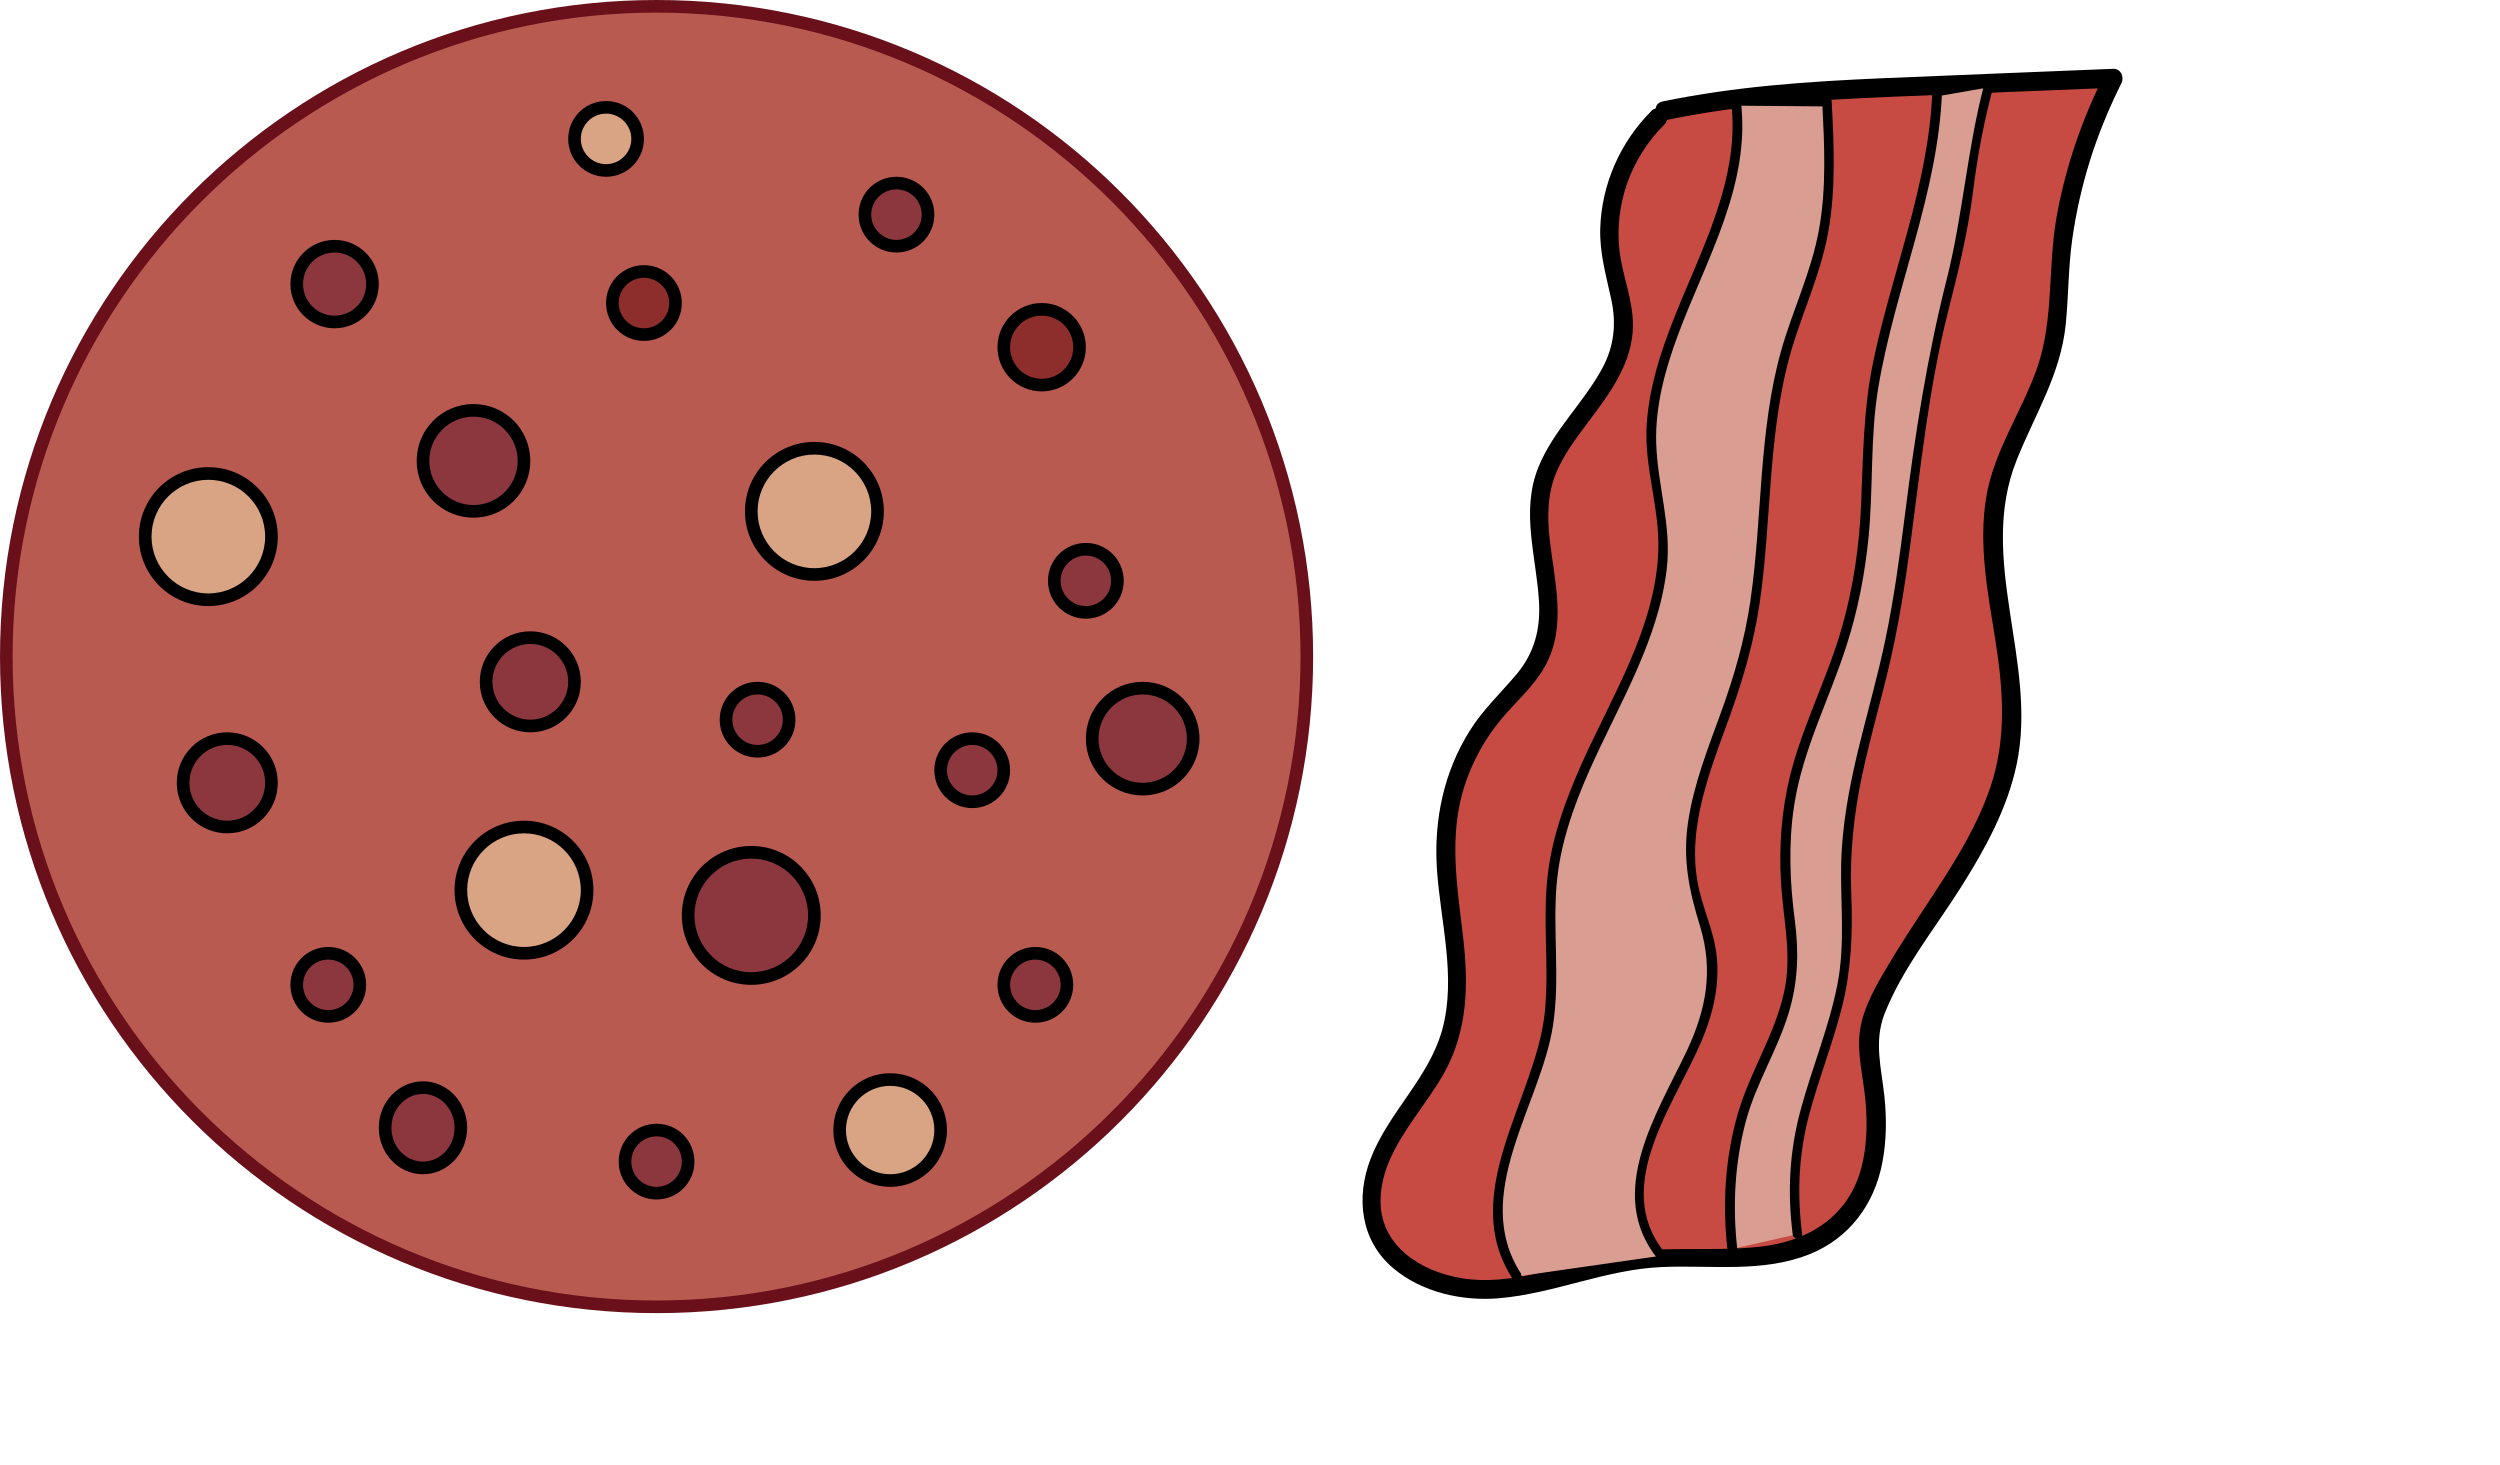 <?xml version="1.0" encoding="UTF-8"?><svg id="a" xmlns="http://www.w3.org/2000/svg" width="198" height="116" viewBox="0 0 198 116"><defs><style>.d,.e,.f,.g,.h,.i,.j,.k{stroke-width:0px;}.e{fill:#8c373e;}.f{fill:#c74b42;}.g{fill:#d8a483;}.h{fill:#d99e91;}.i{fill:#b95a51;}.j{fill:#8e2e2c;}.k{fill:#6a101a;}</style></defs><g id="b"><circle class="i" cx="52" cy="52" r="51.5"/><path class="k" d="m52,1c28.12,0,51,22.88,51,51s-22.88,51-51,51S1,80.12,1,52,23.88,1,52,1m0-1C23.28,0,0,23.28,0,52s23.28,52,52,52,52-23.28,52-52S80.72,0,52,0h0Z"/><circle class="e" cx="37.5" cy="36.5" r="4"/><path class="d" d="m37.5,33c1.93,0,3.5,1.57,3.5,3.5s-1.57,3.5-3.5,3.5-3.5-1.57-3.5-3.5,1.57-3.5,3.5-3.5m0-1c-2.49,0-4.5,2.01-4.5,4.5s2.01,4.5,4.5,4.5,4.5-2.01,4.5-4.5-2.01-4.5-4.5-4.5h0Z"/><circle class="e" cx="26.5" cy="22.5" r="3"/><path class="d" d="m26.5,20c1.38,0,2.5,1.12,2.5,2.5s-1.12,2.5-2.5,2.5-2.5-1.12-2.5-2.5,1.12-2.5,2.5-2.5m0-1c-1.93,0-3.5,1.57-3.5,3.5s1.57,3.5,3.5,3.5,3.5-1.57,3.5-3.5-1.57-3.5-3.5-3.5h0Z"/><circle class="e" cx="86" cy="46" r="2.5"/><path class="d" d="m86,44c1.1,0,2,.9,2,2s-.9,2-2,2-2-.9-2-2,.9-2,2-2m0-1c-1.66,0-3,1.34-3,3s1.34,3,3,3,3-1.34,3-3-1.34-3-3-3h0Z"/><circle class="e" cx="71" cy="17" r="2.5"/><path class="d" d="m71,15c1.1,0,2,.9,2,2s-.9,2-2,2-2-.9-2-2,.9-2,2-2m0-1c-1.66,0-3,1.34-3,3s1.34,3,3,3,3-1.34,3-3-1.34-3-3-3h0Z"/><circle class="e" cx="42" cy="54" r="3.5"/><path class="d" d="m42,51c1.65,0,3,1.35,3,3s-1.35,3-3,3-3-1.35-3-3,1.35-3,3-3m0-1c-2.21,0-4,1.79-4,4s1.79,4,4,4,4-1.79,4-4-1.79-4-4-4h0Z"/><circle class="g" cx="48" cy="11" r="2.5"/><path class="d" d="m48,9c1.1,0,2,.9,2,2s-.9,2-2,2-2-.9-2-2,.9-2,2-2m0-1c-1.66,0-3,1.34-3,3s1.34,3,3,3,3-1.34,3-3-1.34-3-3-3h0Z"/><circle class="g" cx="70.5" cy="89.5" r="4"/><path class="d" d="m70.5,86c1.93,0,3.5,1.57,3.5,3.5s-1.57,3.5-3.5,3.5-3.5-1.57-3.5-3.5,1.57-3.5,3.5-3.5m0-1c-2.49,0-4.5,2.01-4.5,4.5s2.01,4.5,4.5,4.5,4.5-2.01,4.5-4.5-2.01-4.5-4.5-4.5h0Z"/><circle class="j" cx="82.5" cy="27.5" r="3"/><path class="d" d="m82.5,25c1.38,0,2.5,1.12,2.5,2.5s-1.12,2.5-2.5,2.5-2.5-1.12-2.5-2.5,1.12-2.5,2.5-2.5m0-1c-1.93,0-3.5,1.57-3.5,3.5s1.57,3.5,3.5,3.5,3.5-1.57,3.5-3.5-1.57-3.5-3.5-3.5h0Z"/><circle class="g" cx="64.5" cy="40.5" r="5"/><path class="d" d="m64.5,36c2.48,0,4.5,2.02,4.5,4.5s-2.02,4.5-4.5,4.5-4.5-2.02-4.5-4.5,2.02-4.5,4.5-4.5m0-1c-3.04,0-5.5,2.46-5.5,5.5s2.46,5.5,5.5,5.5,5.5-2.46,5.5-5.5-2.46-5.5-5.5-5.5h0Z"/><circle class="g" cx="16.5" cy="42.5" r="5"/><path class="d" d="m16.5,38c2.48,0,4.5,2.02,4.5,4.5s-2.02,4.5-4.5,4.5-4.5-2.02-4.5-4.5,2.02-4.5,4.5-4.5m0-1c-3.04,0-5.5,2.46-5.5,5.5s2.46,5.5,5.5,5.5,5.5-2.46,5.5-5.5-2.46-5.5-5.5-5.5h0Z"/><circle class="e" cx="90.5" cy="58.5" r="4"/><path class="d" d="m90.5,55c1.93,0,3.5,1.57,3.5,3.5s-1.57,3.5-3.5,3.5-3.5-1.57-3.5-3.5,1.57-3.5,3.5-3.5m0-1c-2.49,0-4.5,2.01-4.5,4.5s2.01,4.5,4.5,4.5,4.5-2.01,4.5-4.5-2.01-4.5-4.5-4.5h0Z"/><circle class="j" cx="51" cy="24" r="2.5"/><path class="d" d="m51,22c1.1,0,2,.9,2,2s-.9,2-2,2-2-.9-2-2,.9-2,2-2m0-1c-1.66,0-3,1.34-3,3s1.34,3,3,3,3-1.34,3-3-1.34-3-3-3h0Z"/><circle class="e" cx="60" cy="57" r="2.5"/><path class="d" d="m60,55c1.1,0,2,.9,2,2s-.9,2-2,2-2-.9-2-2,.9-2,2-2m0-1c-1.66,0-3,1.34-3,3s1.34,3,3,3,3-1.34,3-3-1.34-3-3-3h0Z"/><circle class="e" cx="77" cy="61" r="2.5"/><path class="d" d="m77,59c1.1,0,2,.9,2,2s-.9,2-2,2-2-.9-2-2,.9-2,2-2m0-1c-1.66,0-3,1.34-3,3s1.34,3,3,3,3-1.34,3-3-1.34-3-3-3h0Z"/><circle class="e" cx="18" cy="62" r="3.5"/><path class="d" d="m18,59c1.65,0,3,1.35,3,3s-1.35,3-3,3-3-1.35-3-3,1.35-3,3-3m0-1c-2.21,0-4,1.79-4,4s1.79,4,4,4,4-1.79,4-4-1.79-4-4-4h0Z"/><circle class="g" cx="41.5" cy="70.5" r="5"/><path class="d" d="m41.5,66c2.48,0,4.5,2.02,4.5,4.5s-2.02,4.5-4.5,4.5-4.5-2.02-4.5-4.5,2.02-4.5,4.5-4.5m0-1c-3.04,0-5.5,2.46-5.5,5.5s2.46,5.5,5.5,5.5,5.5-2.46,5.5-5.5-2.46-5.5-5.5-5.5h0Z"/><circle class="e" cx="59.5" cy="72.5" r="5"/><path class="d" d="m59.5,68c2.48,0,4.5,2.02,4.5,4.5s-2.02,4.5-4.5,4.5-4.5-2.02-4.5-4.5,2.02-4.5,4.5-4.5m0-1c-3.04,0-5.5,2.46-5.5,5.5s2.46,5.5,5.5,5.5,5.5-2.46,5.5-5.5-2.46-5.5-5.5-5.5h0Z"/><circle class="e" cx="82" cy="78" r="2.5"/><path class="d" d="m82,76c1.1,0,2,.9,2,2s-.9,2-2,2-2-.9-2-2,.9-2,2-2m0-1c-1.66,0-3,1.34-3,3s1.34,3,3,3,3-1.34,3-3-1.34-3-3-3h0Z"/><circle class="e" cx="52" cy="92" r="2.5"/><path class="d" d="m52,90c1.1,0,2,.9,2,2s-.9,2-2,2-2-.9-2-2,.9-2,2-2m0-1c-1.66,0-3,1.34-3,3s1.34,3,3,3,3-1.34,3-3-1.34-3-3-3h0Z"/><ellipse class="e" cx="33.5" cy="89.32" rx="3" ry="3.18"/><path class="d" d="m33.5,86.64c1.38,0,2.5,1.2,2.5,2.68s-1.12,2.68-2.5,2.68-2.5-1.2-2.5-2.68,1.12-2.68,2.5-2.68m0-1c-1.93,0-3.5,1.65-3.5,3.68s1.57,3.68,3.5,3.68,3.5-1.65,3.5-3.68-1.57-3.68-3.5-3.68h0Z"/><circle class="e" cx="26" cy="78" r="2.5"/><path class="d" d="m26,76c1.1,0,2,.9,2,2s-.9,2-2,2-2-.9-2-2,.9-2,2-2m0-1c-1.66,0-3,1.34-3,3s1.34,3,3,3,3-1.34,3-3-1.34-3-3-3h0Z"/></g><g id="c"><path class="f" d="m131.34,9.3c-2.97,2.85-4.39,7.22-3.68,11.27.32,1.81,1.03,3.58.96,5.42-.19,4.75-5.35,7.87-6.47,12.49-1.07,4.39,1.73,9.28-.14,13.39-.8,1.75-2.33,3.04-3.58,4.5-2.26,2.65-3.64,6.03-3.89,9.5-.4,5.61,2.04,11.45.13,16.73-.89,2.47-2.66,4.52-4.06,6.75s-2.48,4.92-1.78,7.45c1.06,3.84,5.71,5.57,9.68,5.27,3.98-.29,7.74-1.97,11.7-2.39,2.67-.28,5.37.01,8.05-.12s5.48-.77,7.45-2.59c2.9-2.68,3.25-7.14,2.67-11.05-.21-1.39-.5-2.8-.31-4.19.17-1.2.7-2.32,1.27-3.39,3.49-6.5,9.03-12.26,9.91-19.59.81-6.81-2.63-13.77-.95-20.42.94-3.74,3.43-6.96,4.26-10.73.42-1.9.4-3.86.52-5.79.34-5.44,1.81-10.8,4.29-15.64-5.23.21-10.46.43-15.7.64-6.64.27-13.31.55-19.81,1.93"/><path class="d" d="m130.81,8.77c-2.48,2.47-3.96,5.8-4.07,9.31-.06,1.94.46,3.74.87,5.62s.25,3.68-.69,5.43c-1.48,2.77-3.91,4.95-5.09,7.9-1.4,3.5-.14,7.07.06,10.65.12,2.16-.37,4.03-1.77,5.71-1.25,1.49-2.66,2.8-3.7,4.46-2.07,3.28-2.86,7.08-2.62,10.92.27,4.21,1.57,8.62.42,12.8-1.06,3.82-4.26,6.54-5.67,10.21-1.17,3.04-.81,6.45,1.77,8.64,2.28,1.94,5.49,2.65,8.42,2.4,4.38-.38,8.47-2.29,12.89-2.47,3.92-.17,7.97.48,11.72-1.03,3.11-1.26,5.09-3.93,5.72-7.19.34-1.73.36-3.51.18-5.26-.24-2.25-.85-4.37,0-6.56,1.41-3.6,4-6.78,6.05-10.03,1.91-3.02,3.68-6.23,4.42-9.75,1.7-8.07-3.16-16.23.01-24.12,1.45-3.62,3.49-6.79,3.88-10.76.22-2.25.2-4.52.52-6.76.3-2.1.77-4.17,1.4-6.19s1.5-4.14,2.49-6.12c.24-.48-.05-1.15-.65-1.13-6.04.25-12.08.48-18.13.74s-11.79.65-17.58,1.85c-.94.2-.54,1.64.4,1.45,5.82-1.21,11.75-1.57,17.67-1.82s11.76-.48,17.64-.72l-.65-1.13c-1.81,3.57-3.12,7.38-3.83,11.32s-.22,8.1-1.51,11.88c-1.21,3.55-3.47,6.66-4.08,10.42s.14,7.53.73,11.24c.63,3.96.91,7.84-.4,11.69-1.17,3.43-3.2,6.5-5.18,9.5-.99,1.51-1.98,3.01-2.9,4.56s-1.94,3.27-2.23,5.12.27,3.8.43,5.69c.15,1.73.12,3.51-.32,5.21-1.01,3.9-4.19,5.87-8.05,6.29-4.06.45-8.08-.19-12.11.7-3.76.83-7.63,2.44-11.54,1.79-3.14-.52-6.35-2.5-6.39-6.02-.04-3.93,3.18-6.95,4.99-10.15,1.93-3.41,1.99-7.1,1.54-10.9-.47-4.02-1.15-8,.13-11.95.63-1.93,1.63-3.74,2.93-5.29,1.14-1.36,2.53-2.54,3.41-4.11,1.79-3.17.77-6.76.39-10.14-.2-1.82-.17-3.64.57-5.35.61-1.39,1.53-2.62,2.43-3.82,1.72-2.29,3.58-4.72,3.6-7.72.01-2.04-.84-3.94-1.07-5.95-.2-1.79.02-3.61.61-5.31s1.63-3.35,2.96-4.67c.69-.68-.37-1.74-1.06-1.06h0Z"/><path class="h" d="m120.16,101.09c-1.92-2.79-1.69-6.57-.74-9.83.95-3.26,2.54-6.34,3.14-9.68.73-4.09-.08-8.31.45-12.43,1.22-9.64,9.5-17.79,8.7-27.47-.16-1.97-.71-3.9-.86-5.88-.72-9.63,7.99-18.25,6.67-27.81l7.21.06c.1,2.08.21,4.17.14,6.25-.06,1.65-.22,3.29-.59,4.9-.32,1.41-.79,2.79-1.28,4.15s-1,2.72-1.41,4.11c-.57,1.94-.95,3.92-1.21,5.93-.36,2.72-.53,5.49-.73,8.25-.23,3.13-.52,6.24-1.21,9.28-.12.54-.26,1.09-.41,1.63-1.66,5.91-5.12,11.76-3.85,17.76.39,1.86,1.23,3.61,1.46,5.5.34,2.78-.67,5.54-1.9,8.05s-2.71,4.92-3.43,7.63-.54,5.85,1.27,7.96"/><path class="d" d="m120.48,100.9c-4.08-6.26,1.56-13.4,2.52-19.7.56-3.68-.02-7.41.28-11.1.26-3.17,1.32-6.19,2.6-9.08,2.3-5.19,5.47-10.25,6.13-16,.39-3.42-.74-6.57-.84-9.95-.08-2.93.71-5.8,1.72-8.53,2.22-5.98,5.81-11.92,4.98-18.55l-.38.38c2.4.02,4.81.04,7.21.06l-.38-.38c.17,3.38.35,6.81-.26,10.16s-2.09,6.36-3,9.59c-1.8,6.45-1.47,13.21-2.43,19.79-.44,3.05-1.28,5.95-2.33,8.84s-2.15,5.66-2.6,8.65.08,5.47.94,8.26c1.08,3.52.49,6.64-1.06,9.92-2.35,4.95-6.49,11.25-2.29,16.44.3.38.83-.16.53-.53-4.27-5.28.93-11.86,2.99-16.84,1.06-2.55,1.58-5.21.92-7.92-.35-1.42-.92-2.78-1.22-4.21-.34-1.62-.33-3.29-.08-4.92.45-2.99,1.58-5.82,2.6-8.65s1.88-5.79,2.33-8.84c.92-6.27.66-12.71,2.2-18.89.88-3.56,2.58-6.87,3.23-10.49.62-3.42.46-6.91.28-10.36-.01-.2-.16-.37-.38-.38-2.4-.02-4.81-.04-7.21-.06-.18,0-.4.17-.38.38.77,6.16-2.37,11.75-4.55,17.29-1.05,2.67-1.94,5.44-2.13,8.32-.22,3.37,1.02,6.59.92,9.95-.2,6.16-3.71,11.61-6.14,17.09-1.19,2.69-2.21,5.48-2.59,8.41-.48,3.69.11,7.41-.26,11.11-.7,6.85-6.95,14.36-2.55,21.12.26.4.91.03.65-.38h0Z"/><path class="h" d="m137.22,98.91c-.26-2.28-.41-5.79.59-9.78,1.09-4.34,2.68-5.87,3.7-9.72,1.27-4.81-.23-6.17-.09-12.08.25-10.62,5.58-13.11,6.36-26.9.11-1.97.05-3.9.17-5.87.57-9.58,5.19-17.78,5.5-27.32,1.38-.24,2.77-.48,4.15-.72-.85,3.07-1.28,5.56-1.51,7.27-.21,1.59-.3,2.72-.71,4.84-.27,1.39-.6,2.73-.94,4.07s-.69,2.66-1,4.02c-.43,1.9-.78,3.85-1.08,5.83-.41,2.69-.74,5.43-1.08,8.15-.39,3.09-.81,6.17-1.39,9.16-.1.54-.21,1.07-.33,1.6-1.27,5.8-3.33,11.46-3.33,17.47,0,1.86.21,3.64.13,5.52-.11,2.77-.81,5.47-1.58,7.91-.77,2.44-1.65,4.77-2.21,7.43-.63,2.93-.48,5.66-.18,7.95"/><path class="d" d="m137.59,98.91c-.38-3.39-.2-6.83.69-10.14.8-2.96,2.46-5.55,3.36-8.47.78-2.52.84-4.9.5-7.49-.39-2.98-.5-5.99-.05-8.98.68-4.48,2.81-8.47,4.17-12.75.88-2.74,1.43-5.57,1.72-8.43.4-3.99.12-7.99.78-11.95,1.32-7.91,4.74-15.36,5.05-23.45l-.28.36c1.38-.24,2.77-.48,4.15-.72l-.46-.46c-1.41,5.18-1.73,10.53-3.05,15.73-1.55,6.14-2.5,12.27-3.29,18.55-.42,3.3-.86,6.6-1.54,9.86-.61,2.95-1.45,5.85-2.16,8.78s-1.3,6.04-1.36,9.12.33,6.32-.3,9.52c-.67,3.38-2,6.56-2.9,9.88s-1.06,6.51-.64,9.88c.06.47.81.48.75,0-.41-3.21-.28-6.32.55-9.45.77-2.89,1.88-5.66,2.61-8.56s.86-5.89.73-8.95.2-6.32.87-9.44,1.5-5.91,2.19-8.88,1.19-6.12,1.6-9.21c.84-6.26,1.47-12.53,3.03-18.67.79-3.12,1.55-6.2,1.95-9.4.36-2.9.9-5.74,1.67-8.55.08-.3-.19-.51-.46-.46-1.38.24-2.77.48-4.15.72-.16.03-.27.21-.28.36-.29,7.44-3.23,14.32-4.71,21.53-.76,3.72-.77,7.39-.93,11.17-.14,3.3-.62,6.59-1.53,9.77-1.24,4.32-3.44,8.33-4.33,12.75-.56,2.78-.67,5.66-.4,8.49.25,2.59.73,5.02.16,7.61-.74,3.38-2.69,6.28-3.65,9.58-1.02,3.49-1.24,7.17-.84,10.77.05.47.8.48.75,0h0Z"/></g></svg>